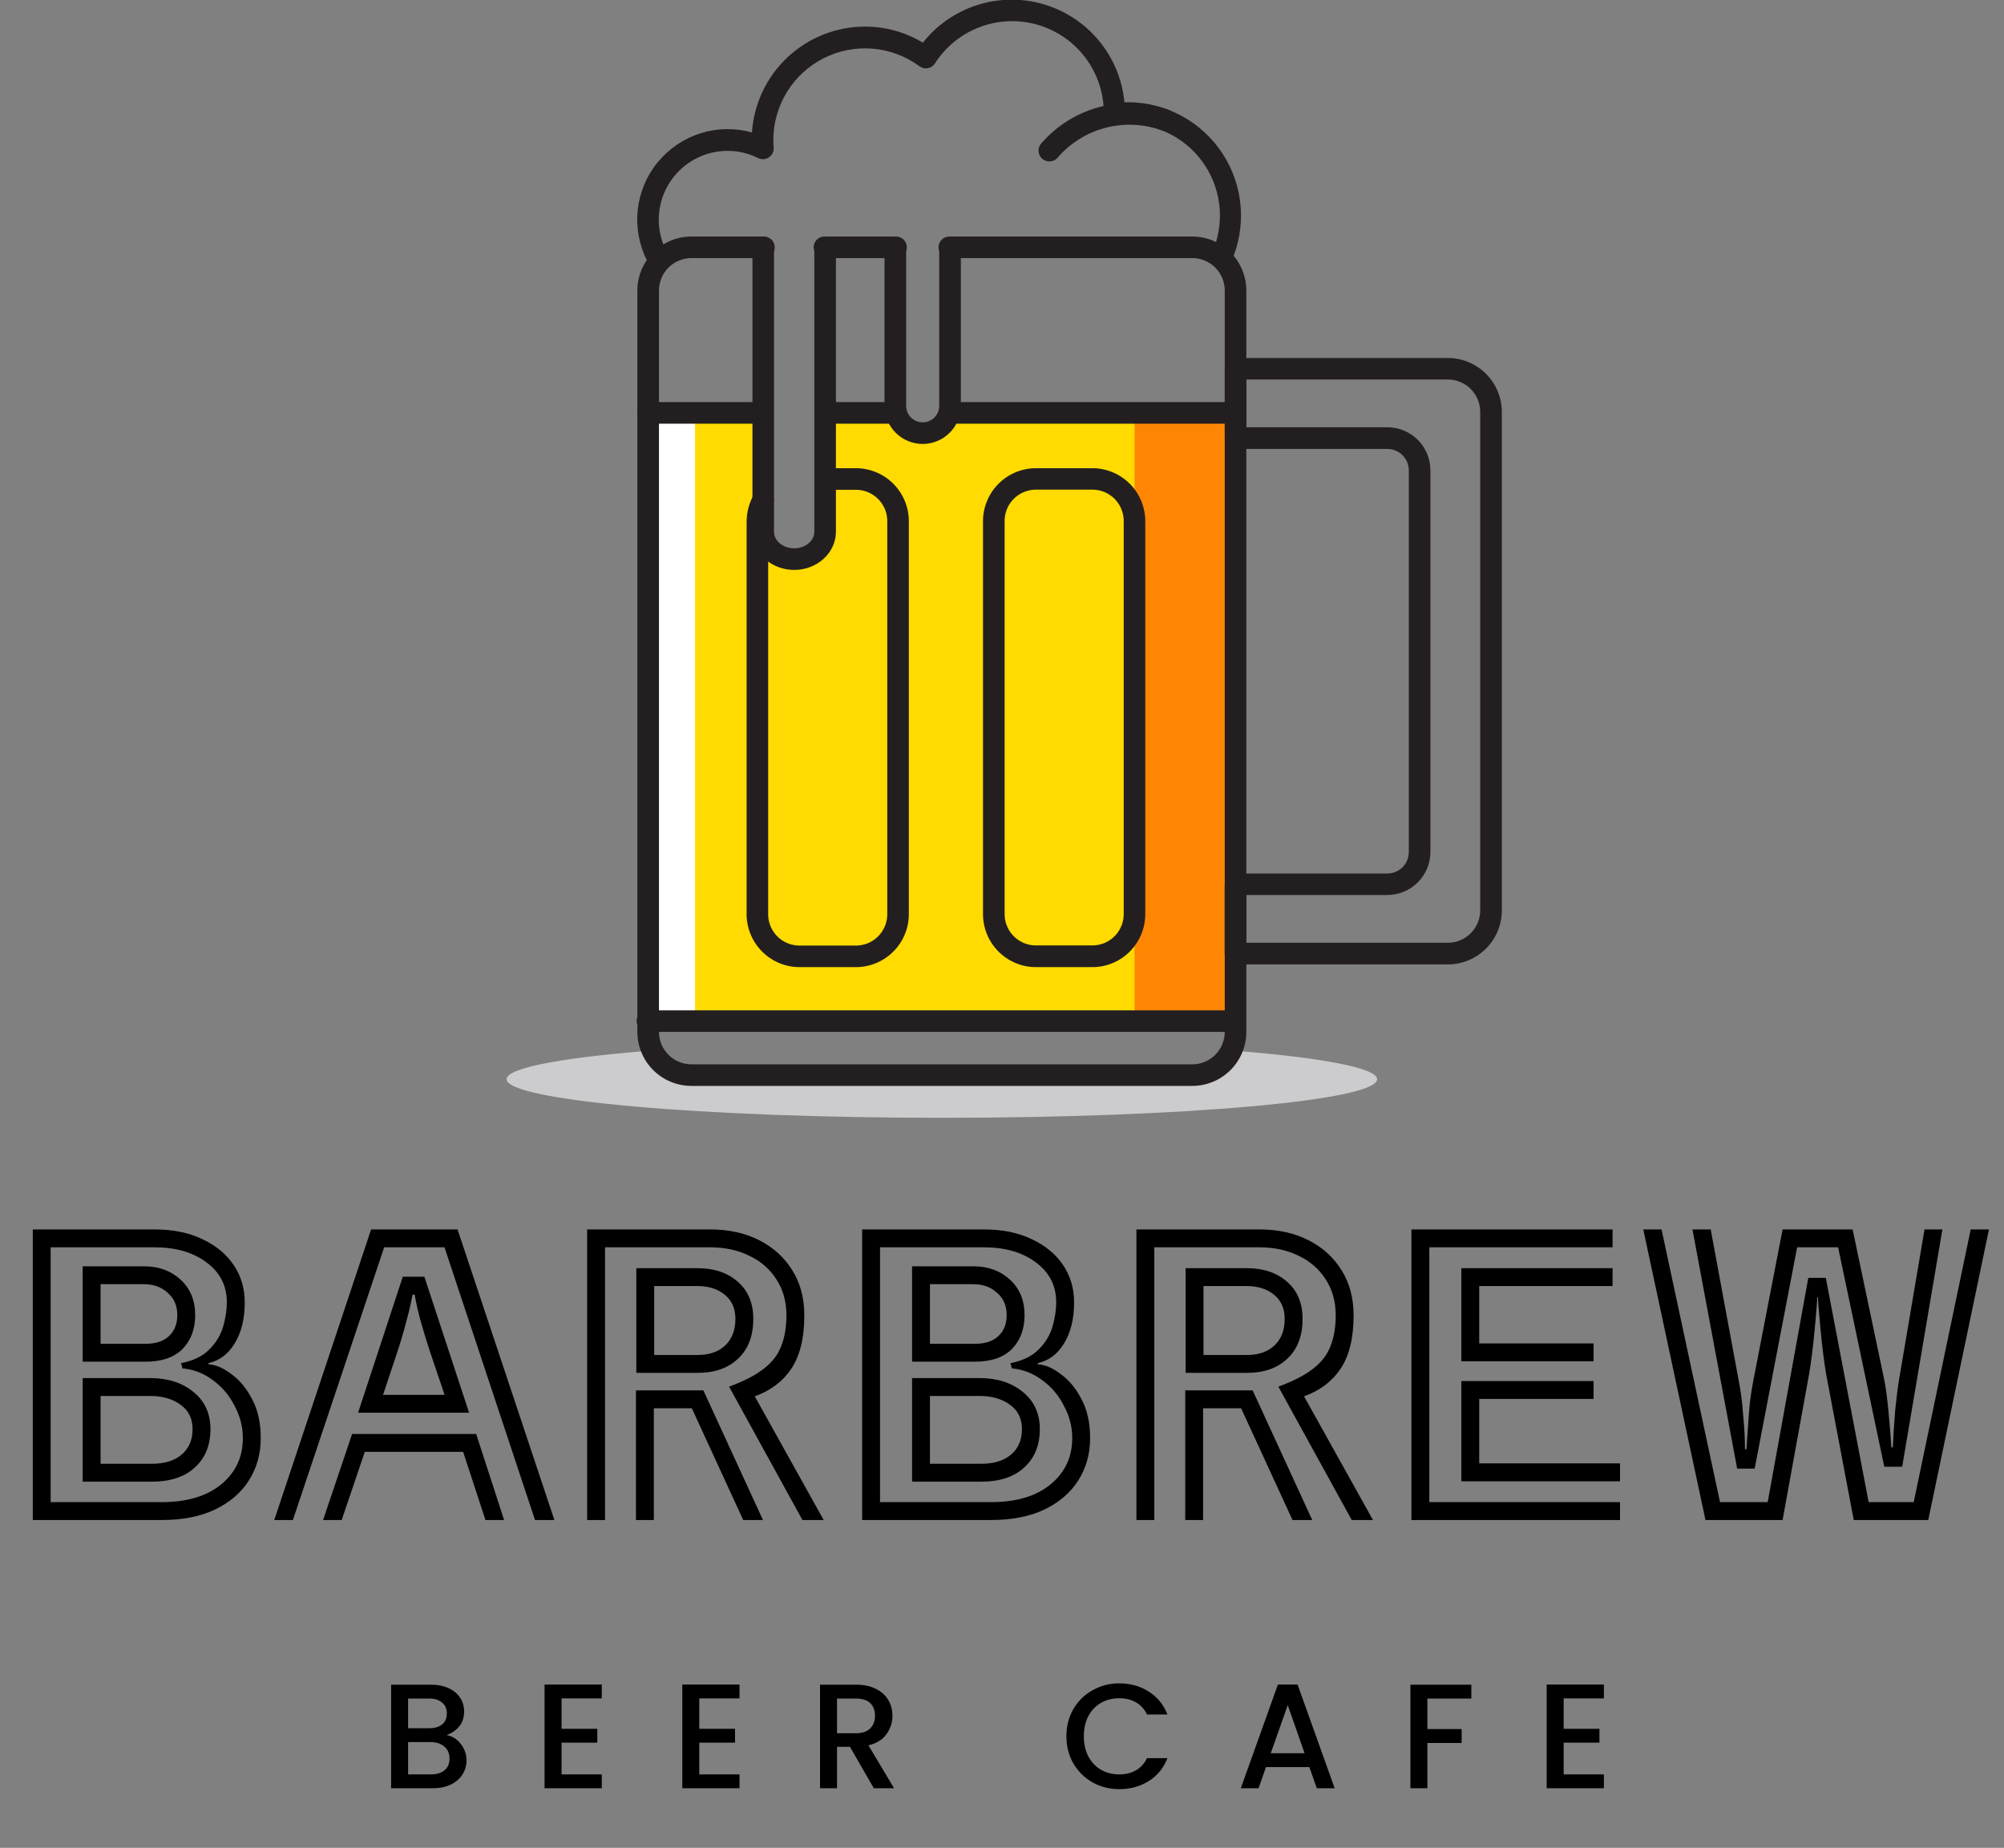 <svg width="269" height="248" viewBox="0 0 269 248" fill="none" xmlns="http://www.w3.org/2000/svg">
<rect x="0" y="0" width="269" height="248" fill="#808080" stroke="none"/>
<g clip-path="url(#clip0_14_153)">
<path d="M166.428 141.074C165.78 142.201 164.887 142.979 163.837 142.979C152.178 143.626 141.167 146.865 130.156 144.274C118.497 141.683 108.133 146.865 96.474 144.922C93.559 143.95 90.644 142.979 88.539 140.906C75.974 141.852 68 143.264 68 144.838C68 147.688 94.155 150.019 126.425 150.019C158.694 150.019 184.856 147.707 184.856 144.838C184.856 143.367 177.776 142.014 166.428 141.074Z" fill="#CCCCCE"/>
<path d="M165.852 54.927L128.433 55.413L123.853 58.133L119.617 54.927H110.763V71.366L107.42 75.576L102.718 72.655L101.967 54.927H87.011V136.56H165.852V54.927Z" fill="#FFDB01"/>
<path d="M93.294 54.927H88.086V136.56H93.294V54.927Z" fill="white"/>
<path d="M165.852 54.927L152.288 55.076V136.56H165.852V54.927Z" fill="#FF8603"/>
<path d="M160.055 145.738H92.801C90.88 145.736 89.037 144.972 87.678 143.613C86.319 142.254 85.555 140.412 85.553 138.49V38.986C85.557 37.066 86.322 35.225 87.68 33.867C89.039 32.51 90.881 31.747 92.801 31.745H102.446C102.644 31.732 102.843 31.759 103.03 31.826C103.217 31.893 103.389 31.997 103.534 32.133C103.679 32.269 103.795 32.433 103.874 32.615C103.953 32.797 103.994 32.994 103.994 33.193C103.994 33.391 103.953 33.588 103.874 33.77C103.795 33.953 103.679 34.117 103.534 34.252C103.389 34.388 103.217 34.492 103.03 34.559C102.843 34.626 102.644 34.654 102.446 34.64H92.801C91.649 34.642 90.545 35.1 89.73 35.915C88.915 36.73 88.457 37.834 88.455 38.986V138.49C88.457 139.643 88.915 140.748 89.73 141.564C90.544 142.379 91.649 142.839 92.801 142.843H160.055C161.207 142.839 162.312 142.379 163.126 141.564C163.941 140.748 164.399 139.643 164.401 138.49V38.986C164.399 37.834 163.941 36.73 163.126 35.915C162.311 35.1 161.207 34.642 160.055 34.64H127.526C127.328 34.654 127.129 34.626 126.942 34.559C126.754 34.492 126.583 34.388 126.438 34.252C126.293 34.117 126.177 33.953 126.098 33.77C126.019 33.588 125.978 33.391 125.978 33.193C125.978 32.994 126.019 32.797 126.098 32.615C126.177 32.433 126.293 32.269 126.438 32.133C126.583 31.997 126.754 31.893 126.942 31.826C127.129 31.759 127.328 31.732 127.526 31.745H160.055C161.974 31.748 163.814 32.512 165.171 33.87C166.529 35.227 167.293 37.067 167.296 38.986V138.49C167.294 140.411 166.531 142.252 165.174 143.611C163.816 144.97 161.975 145.735 160.055 145.738Z" fill="#231F20"/>
<path d="M120.181 34.64H110.763C110.565 34.654 110.366 34.626 110.178 34.559C109.991 34.492 109.82 34.388 109.675 34.252C109.53 34.117 109.414 33.953 109.335 33.77C109.256 33.588 109.215 33.391 109.215 33.193C109.215 32.994 109.256 32.797 109.335 32.615C109.414 32.433 109.53 32.269 109.675 32.133C109.82 31.997 109.991 31.893 110.178 31.826C110.366 31.759 110.565 31.732 110.763 31.745H120.181C120.379 31.732 120.578 31.759 120.765 31.826C120.952 31.893 121.124 31.997 121.269 32.133C121.414 32.269 121.529 32.433 121.609 32.615C121.688 32.797 121.728 32.994 121.728 33.193C121.728 33.391 121.688 33.588 121.609 33.77C121.529 33.953 121.414 34.117 121.269 34.252C121.124 34.388 120.952 34.492 120.765 34.559C120.578 34.626 120.379 34.654 120.181 34.64Z" fill="#231F20"/>
<path d="M165.852 138.49H87.004C86.806 138.503 86.607 138.476 86.42 138.409C86.233 138.342 86.061 138.238 85.916 138.102C85.771 137.966 85.655 137.802 85.576 137.62C85.497 137.438 85.456 137.241 85.456 137.042C85.456 136.844 85.497 136.647 85.576 136.465C85.655 136.282 85.771 136.118 85.916 135.983C86.061 135.847 86.233 135.742 86.42 135.676C86.607 135.609 86.806 135.581 87.004 135.595H165.852C166.219 135.619 166.563 135.782 166.814 136.051C167.066 136.32 167.206 136.674 167.206 137.042C167.206 137.41 167.066 137.765 166.814 138.033C166.563 138.302 166.219 138.465 165.852 138.49Z" fill="#231F20"/>
<path d="M165.852 56.864H128.433C128.048 56.864 127.679 56.711 127.407 56.439C127.135 56.167 126.982 55.798 126.982 55.413C126.982 55.028 127.135 54.659 127.407 54.387C127.679 54.115 128.048 53.962 128.433 53.962H165.852C166.237 53.962 166.606 54.115 166.878 54.387C167.15 54.659 167.303 55.028 167.303 55.413C167.303 55.798 167.15 56.167 166.878 56.439C166.606 56.711 166.237 56.864 165.852 56.864Z" fill="#231F20"/>
<path d="M120.181 56.864H112.207C111.822 56.864 111.453 56.711 111.181 56.439C110.909 56.167 110.756 55.798 110.756 55.413C110.756 55.028 110.909 54.659 111.181 54.387C111.453 54.115 111.822 53.962 112.207 53.962H120.181C120.565 53.962 120.935 54.115 121.207 54.387C121.479 54.659 121.632 55.028 121.632 55.413C121.632 55.798 121.479 56.167 121.207 56.439C120.935 56.711 120.565 56.864 120.181 56.864Z" fill="#231F20"/>
<path d="M101.967 56.864H87.004C86.619 56.864 86.25 56.711 85.978 56.439C85.706 56.167 85.553 55.798 85.553 55.413C85.553 55.028 85.706 54.659 85.978 54.387C86.25 54.115 86.619 53.962 87.004 53.962H101.967C102.351 53.962 102.72 54.115 102.993 54.387C103.265 54.659 103.418 55.028 103.418 55.413C103.418 55.798 103.265 56.167 102.993 56.439C102.72 56.711 102.351 56.864 101.967 56.864Z" fill="#231F20"/>
<path d="M163.98 36.091C163.772 36.093 163.566 36.048 163.377 35.962C163.201 35.883 163.043 35.77 162.911 35.629C162.779 35.488 162.677 35.322 162.61 35.141C162.543 34.96 162.513 34.768 162.521 34.575C162.529 34.382 162.576 34.193 162.658 34.019C163.508 32.144 163.873 30.086 163.722 28.034C163.57 25.981 162.906 24 161.791 22.27C160.675 20.541 159.144 19.119 157.337 18.134C155.53 17.149 153.504 16.633 151.446 16.634C150.898 16.632 150.351 16.669 149.808 16.744C149.603 16.77 149.394 16.752 149.197 16.692C148.999 16.632 148.816 16.53 148.661 16.394C148.505 16.259 148.38 16.092 148.295 15.904C148.21 15.716 148.167 15.512 148.169 15.306V15.196C148.179 12.531 147.324 9.935 145.733 7.798C144.141 5.66 141.899 4.097 139.343 3.344C136.787 2.59 134.055 2.687 131.559 3.618C129.062 4.55 126.936 6.267 125.498 8.511C125.391 8.678 125.25 8.821 125.085 8.933C124.921 9.044 124.735 9.121 124.54 9.159C124.345 9.194 124.145 9.189 123.952 9.143C123.759 9.097 123.578 9.012 123.419 8.893C121.586 7.541 119.414 6.724 117.144 6.533C114.874 6.342 112.596 6.785 110.563 7.812C108.53 8.84 106.822 10.411 105.629 12.351C104.436 14.292 103.805 16.526 103.806 18.803C103.806 19.101 103.806 19.419 103.852 19.801C103.871 20.057 103.823 20.313 103.712 20.544C103.6 20.775 103.429 20.973 103.217 21.116C103.004 21.26 102.757 21.344 102.501 21.361C102.245 21.378 101.989 21.327 101.759 21.213C100.487 20.574 99.083 20.243 97.659 20.248C95.212 20.25 92.865 21.223 91.135 22.953C89.404 24.684 88.431 27.03 88.429 29.478C88.423 30.933 88.768 32.368 89.433 33.662C89.579 34.002 89.589 34.385 89.462 34.733C89.334 35.08 89.079 35.365 88.748 35.531C88.417 35.696 88.036 35.729 87.681 35.623C87.327 35.516 87.027 35.278 86.842 34.958C85.779 32.856 85.349 30.491 85.606 28.15C85.862 25.808 86.794 23.592 88.288 21.771C89.782 19.95 91.772 18.603 94.018 17.893C96.264 17.183 98.668 17.142 100.937 17.774C101.195 13.924 102.904 10.316 105.72 7.68C108.536 5.043 112.249 3.573 116.106 3.569C118.846 3.566 121.533 4.312 123.879 5.726C125.762 3.346 128.313 1.585 131.206 0.668C134.098 -0.249 137.198 -0.28 140.108 0.579C143.018 1.439 145.604 3.15 147.533 5.491C149.463 7.833 150.647 10.698 150.935 13.719H151.382C153.924 13.721 156.425 14.361 158.656 15.579C160.888 16.797 162.778 18.554 164.156 20.691C165.533 22.828 166.353 25.275 166.54 27.811C166.728 30.346 166.278 32.888 165.23 35.204C165.126 35.454 164.953 35.67 164.732 35.827C164.511 35.984 164.25 36.075 163.98 36.091Z" fill="#231F20"/>
<path d="M140.856 21.66C140.578 21.662 140.305 21.583 140.07 21.433C139.836 21.283 139.649 21.069 139.534 20.816C139.418 20.562 139.378 20.281 139.418 20.006C139.459 19.73 139.578 19.473 139.761 19.263C141.817 16.88 144.544 15.173 147.585 14.364C150.627 13.555 153.842 13.682 156.809 14.729C157 14.784 157.177 14.876 157.33 15.001C157.483 15.126 157.609 15.282 157.7 15.457C157.791 15.633 157.845 15.825 157.859 16.023C157.873 16.22 157.847 16.418 157.781 16.605C157.716 16.791 157.613 16.963 157.479 17.108C157.344 17.254 157.182 17.37 157.001 17.451C156.82 17.531 156.625 17.573 156.427 17.576C156.229 17.578 156.033 17.539 155.851 17.463C153.431 16.61 150.81 16.507 148.331 17.168C145.852 17.829 143.631 19.223 141.957 21.168C141.82 21.325 141.651 21.45 141.461 21.535C141.271 21.62 141.064 21.663 140.856 21.66Z" fill="#231F20"/>
<path d="M106.604 76.49C103.515 76.49 101.002 74.19 101.002 71.366V33.435C100.988 33.237 101.016 33.038 101.083 32.851C101.149 32.664 101.254 32.493 101.39 32.347C101.525 32.202 101.689 32.087 101.872 32.008C102.054 31.928 102.251 31.888 102.449 31.888C102.648 31.888 102.844 31.928 103.027 32.008C103.209 32.087 103.373 32.202 103.509 32.347C103.645 32.493 103.749 32.664 103.816 32.851C103.883 33.038 103.91 33.237 103.897 33.435V71.366C103.897 72.591 105.115 73.588 106.604 73.588C108.094 73.588 109.312 72.591 109.312 71.366V33.435C109.299 33.237 109.326 33.038 109.393 32.851C109.46 32.664 109.564 32.493 109.7 32.347C109.836 32.202 110 32.087 110.182 32.008C110.364 31.928 110.561 31.888 110.76 31.888C110.958 31.888 111.155 31.928 111.337 32.008C111.519 32.087 111.683 32.202 111.819 32.347C111.955 32.493 112.059 32.664 112.126 32.851C112.193 33.038 112.22 33.237 112.207 33.435V71.366C112.207 74.19 109.694 76.49 106.604 76.49Z" fill="#231F20"/>
<path d="M123.853 59.584C122.495 59.582 121.193 59.042 120.232 58.082C119.272 57.121 118.731 55.819 118.73 54.461V33.435C118.73 33.051 118.883 32.682 119.155 32.41C119.427 32.138 119.796 31.985 120.181 31.985C120.565 31.985 120.935 32.138 121.207 32.41C121.479 32.682 121.632 33.051 121.632 33.435V54.461C121.632 55.05 121.866 55.615 122.282 56.032C122.699 56.448 123.264 56.682 123.853 56.682C124.443 56.682 125.008 56.448 125.424 56.032C125.841 55.615 126.075 55.05 126.075 54.461V33.435C126.075 33.051 126.228 32.682 126.5 32.41C126.772 32.138 127.141 31.985 127.526 31.985C127.911 31.985 128.28 32.138 128.552 32.41C128.824 32.682 128.977 33.051 128.977 33.435V54.461C128.975 55.819 128.435 57.121 127.474 58.082C126.514 59.042 125.212 59.582 123.853 59.584Z" fill="#231F20"/>
<path d="M194.345 129.435H165.845C165.46 129.435 165.091 129.282 164.819 129.01C164.547 128.738 164.394 128.369 164.394 127.984V118.683C164.394 118.298 164.547 117.929 164.819 117.657C165.091 117.384 165.46 117.232 165.845 117.232H186.229C186.992 117.232 187.723 116.929 188.263 116.389C188.802 115.85 189.105 115.118 189.105 114.356V63.127C189.105 62.364 188.802 61.633 188.263 61.094C187.723 60.554 186.992 60.251 186.229 60.251H165.852C165.467 60.251 165.098 60.099 164.826 59.826C164.554 59.554 164.401 59.185 164.401 58.8V49.493C164.401 49.302 164.438 49.114 164.511 48.938C164.584 48.763 164.691 48.603 164.826 48.469C164.961 48.335 165.121 48.228 165.297 48.156C165.473 48.084 165.661 48.047 165.852 48.048H194.352C196.269 48.05 198.108 48.812 199.466 50.166C200.823 51.521 201.588 53.359 201.593 55.277V122.193C201.59 124.114 200.825 125.955 199.466 127.312C198.107 128.67 196.266 129.433 194.345 129.435ZM167.296 126.526H194.345C195.497 126.525 196.602 126.066 197.416 125.252C198.231 124.437 198.69 123.332 198.691 122.18V55.277C198.69 54.125 198.231 53.02 197.416 52.205C196.602 51.391 195.497 50.932 194.345 50.931H167.296V57.343H186.236C187.766 57.345 189.233 57.953 190.315 59.035C191.397 60.117 192.005 61.584 192.007 63.114V114.343C192.005 115.873 191.397 117.34 190.315 118.422C189.233 119.504 187.766 120.112 186.236 120.114H167.296V126.526Z" fill="#231F20"/>
<path d="M115.064 129.797H107.148C105.271 129.747 103.49 128.957 102.192 127.599C100.894 126.242 100.185 124.427 100.218 122.549V70.084C100.213 68.785 100.548 67.508 101.189 66.379C101.385 66.054 101.699 65.818 102.066 65.722C102.433 65.626 102.823 65.678 103.152 65.866C103.482 66.054 103.724 66.363 103.828 66.728C103.933 67.092 103.89 67.483 103.709 67.817C103.317 68.508 103.111 69.289 103.113 70.084V122.549C103.073 123.661 103.475 124.744 104.231 125.56C104.988 126.376 106.037 126.858 107.148 126.902H115.064C116.175 126.857 117.223 126.373 117.979 125.558C118.735 124.742 119.138 123.661 119.099 122.549V70.084C119.138 68.973 118.735 67.892 117.978 67.078C117.222 66.263 116.174 65.781 115.064 65.737H111.637C111.252 65.737 110.883 65.585 110.611 65.313C110.339 65.04 110.186 64.671 110.186 64.287C110.186 63.902 110.339 63.533 110.611 63.261C110.883 62.989 111.252 62.836 111.637 62.836H115.064C116.941 62.887 118.722 63.677 120.02 65.034C121.318 66.391 122.027 68.206 121.994 70.084V122.549C122.027 124.427 121.318 126.242 120.02 127.599C118.722 128.957 116.941 129.747 115.064 129.797Z" fill="#231F20"/>
<path d="M146.802 129.797H138.88C137.003 129.747 135.222 128.957 133.924 127.599C132.626 126.242 131.917 124.427 131.95 122.549V70.084C131.917 68.206 132.626 66.391 133.924 65.034C135.222 63.677 137.003 62.887 138.88 62.836H146.802C148.679 62.887 150.461 63.677 151.759 65.034C153.056 66.391 153.766 68.206 153.733 70.084V122.549C153.766 124.427 153.056 126.242 151.759 127.599C150.461 128.957 148.679 129.747 146.802 129.797ZM138.88 65.718C137.771 65.764 136.725 66.246 135.97 67.061C135.215 67.875 134.813 68.955 134.852 70.064V122.53C134.811 123.641 135.213 124.722 135.968 125.538C136.723 126.354 137.77 126.837 138.88 126.883H146.802C147.913 126.837 148.961 126.354 149.717 125.538C150.473 124.723 150.876 123.641 150.837 122.53V70.064C150.876 68.954 150.473 67.873 149.717 67.058C148.961 66.244 147.913 65.762 146.802 65.718H138.88Z" fill="#231F20"/>
</g>
<path d="M4.4 165H20.75C23.217 165 25.35 165.433 27.15 166.3C28.95 167.133 30.35 168.283 31.35 169.75C32.35 171.217 32.85 172.9 32.85 174.8C32.85 177 32.4 178.833 31.5 180.3C30.633 181.733 29.45 182.617 27.95 182.95L28 183.1C29 183.167 30.033 183.617 31.1 184.45C32.2 185.25 33.117 186.367 33.85 187.8C34.617 189.233 35 190.967 35 193C35 195.133 34.467 197.033 33.4 198.7C32.367 200.333 30.85 201.633 28.85 202.6C26.883 203.533 24.5 204 21.7 204H4.4V165ZM21.7 201.6C25.067 201.6 27.717 200.817 29.65 199.25C31.617 197.65 32.6 195.567 32.6 193C32.6 191.5 32.233 190.067 31.5 188.7C30.8 187.3 29.833 186.15 28.6 185.25C27.367 184.317 26 183.783 24.5 183.65L24.3 182.95C25.967 182.617 27.233 182 28.1 181.1C29 180.2 29.617 179.183 29.95 178.05C30.283 176.883 30.45 175.8 30.45 174.8C30.45 172.567 29.55 170.783 27.75 169.45C25.95 168.083 23.617 167.4 20.75 167.4H6.8V201.6H21.7ZM11.1 169.95H19.35C21.317 169.95 22.95 170.55 24.25 171.75C25.55 172.95 26.2 174.533 26.2 176.5C26.2 178.367 25.633 179.883 24.5 181.05C23.367 182.183 21.717 182.75 19.55 182.75H11.1V169.95ZM19.55 180.35C20.917 180.35 21.967 180 22.7 179.3C23.433 178.6 23.8 177.667 23.8 176.5C23.8 175.233 23.367 174.233 22.5 173.5C21.667 172.733 20.617 172.35 19.35 172.35H13.5V180.35H19.55ZM11.1 184.95H20.15C22.517 184.95 24.45 185.567 25.95 186.8C27.483 188.033 28.25 189.7 28.25 191.8C28.25 193.967 27.55 195.683 26.15 196.95C24.783 198.217 22.867 198.85 20.4 198.85H11.1V184.95ZM20.4 196.45C22.067 196.45 23.383 196.05 24.35 195.25C25.35 194.417 25.85 193.267 25.85 191.8C25.85 190.367 25.3 189.267 24.2 188.5C23.133 187.733 21.783 187.35 20.15 187.35H13.5V196.45H20.4ZM59.666 167.4H51.566L39.316 204H36.816L49.816 165H61.416L74.416 204H71.816L59.666 167.4ZM54.066 171.35H56.966L62.966 189.6H48.066L54.066 171.35ZM59.666 187.2C59.5 186.667 59.233 185.867 58.866 184.8C58.5 183.733 58.1 182.55 57.666 181.25C57.233 179.917 56.833 178.6 56.466 177.3C56.1 175.967 55.833 174.783 55.666 173.75H55.366C55.2 174.75 54.933 175.917 54.566 177.25C54.233 178.55 53.85 179.867 53.416 181.2C52.983 182.5 52.583 183.7 52.216 184.8C51.85 185.867 51.583 186.667 51.416 187.2H59.666ZM62.166 194.85H48.966L45.866 204H43.366L47.266 192.45H63.916L67.666 204H65.166L62.166 194.85ZM97.864 186.1C99.864 185.367 101.414 184.567 102.514 183.7C103.647 182.833 104.431 181.817 104.864 180.65C105.331 179.483 105.564 178.117 105.564 176.55C105.564 174.683 105.114 173.067 104.214 171.7C103.347 170.333 102.147 169.283 100.614 168.55C99.081 167.783 97.314 167.4 95.314 167.4H81.214V204H78.814V165H95.314C97.814 165 100.014 165.483 101.914 166.45C103.814 167.417 105.297 168.767 106.364 170.5C107.431 172.2 107.964 174.217 107.964 176.55C107.964 179.583 107.381 181.967 106.214 183.7C105.081 185.4 103.447 186.633 101.314 187.4L110.564 204H107.714L97.864 186.1ZM85.414 170.2H93.614C95.881 170.2 97.697 170.817 99.064 172.05C100.431 173.25 101.114 174.9 101.114 177C101.114 179.3 100.431 181.083 99.064 182.35C97.731 183.617 95.931 184.25 93.664 184.25H85.414V170.2ZM93.664 181.85C95.197 181.85 96.414 181.433 97.314 180.6C98.247 179.733 98.714 178.533 98.714 177C98.714 175.6 98.231 174.517 97.264 173.75C96.331 172.983 95.114 172.6 93.614 172.6H87.814V181.85H93.664ZM92.864 189H87.764V204H85.364V186.6H94.414L102.414 204H99.764L92.864 189ZM115.728 165H132.078C134.545 165 136.678 165.433 138.478 166.3C140.278 167.133 141.678 168.283 142.678 169.75C143.678 171.217 144.178 172.9 144.178 174.8C144.178 177 143.728 178.833 142.828 180.3C141.961 181.733 140.778 182.617 139.278 182.95L139.328 183.1C140.328 183.167 141.361 183.617 142.428 184.45C143.528 185.25 144.445 186.367 145.178 187.8C145.945 189.233 146.328 190.967 146.328 193C146.328 195.133 145.795 197.033 144.728 198.7C143.695 200.333 142.178 201.633 140.178 202.6C138.211 203.533 135.828 204 133.028 204H115.728V165ZM133.028 201.6C136.395 201.6 139.045 200.817 140.978 199.25C142.945 197.65 143.928 195.567 143.928 193C143.928 191.5 143.561 190.067 142.828 188.7C142.128 187.3 141.161 186.15 139.928 185.25C138.695 184.317 137.328 183.783 135.828 183.65L135.628 182.95C137.295 182.617 138.561 182 139.428 181.1C140.328 180.2 140.945 179.183 141.278 178.05C141.611 176.883 141.778 175.8 141.778 174.8C141.778 172.567 140.878 170.783 139.078 169.45C137.278 168.083 134.945 167.4 132.078 167.4H118.128V201.6H133.028ZM122.428 169.95H130.678C132.645 169.95 134.278 170.55 135.578 171.75C136.878 172.95 137.528 174.533 137.528 176.5C137.528 178.367 136.961 179.883 135.828 181.05C134.695 182.183 133.045 182.75 130.878 182.75H122.428V169.95ZM130.878 180.35C132.245 180.35 133.295 180 134.028 179.3C134.761 178.6 135.128 177.667 135.128 176.5C135.128 175.233 134.695 174.233 133.828 173.5C132.995 172.733 131.945 172.35 130.678 172.35H124.828V180.35H130.878ZM122.428 184.95H131.478C133.845 184.95 135.778 185.567 137.278 186.8C138.811 188.033 139.578 189.7 139.578 191.8C139.578 193.967 138.878 195.683 137.478 196.95C136.111 198.217 134.195 198.85 131.728 198.85H122.428V184.95ZM131.728 196.45C133.395 196.45 134.711 196.05 135.678 195.25C136.678 194.417 137.178 193.267 137.178 191.8C137.178 190.367 136.628 189.267 135.528 188.5C134.461 187.733 133.111 187.35 131.478 187.35H124.828V196.45H131.728ZM171.595 186.1C173.595 185.367 175.145 184.567 176.245 183.7C177.378 182.833 178.161 181.817 178.595 180.65C179.061 179.483 179.295 178.117 179.295 176.55C179.295 174.683 178.845 173.067 177.945 171.7C177.078 170.333 175.878 169.283 174.345 168.55C172.811 167.783 171.045 167.4 169.045 167.4H154.945V204H152.545V165H169.045C171.545 165 173.745 165.483 175.645 166.45C177.545 167.417 179.028 168.767 180.095 170.5C181.161 172.2 181.695 174.217 181.695 176.55C181.695 179.583 181.111 181.967 179.945 183.7C178.811 185.4 177.178 186.633 175.045 187.4L184.295 204H181.445L171.595 186.1ZM159.145 170.2H167.345C169.611 170.2 171.428 170.817 172.795 172.05C174.161 173.25 174.845 174.9 174.845 177C174.845 179.3 174.161 181.083 172.795 182.35C171.461 183.617 169.661 184.25 167.395 184.25H159.145V170.2ZM167.395 181.85C168.928 181.85 170.145 181.433 171.045 180.6C171.978 179.733 172.445 178.533 172.445 177C172.445 175.6 171.961 174.517 170.995 173.75C170.061 172.983 168.845 172.6 167.345 172.6H161.545V181.85H167.395ZM166.595 189H161.495V204H159.095V186.6H168.145L176.145 204H173.495L166.595 189ZM189.459 165H216.459V167.4H191.859V201.6H217.459V204H189.459V165ZM196.159 170.2H216.459V172.6H198.559V180.3H213.909V182.7H196.159V170.2ZM196.159 185.35H213.909V187.75H198.559V196.4H217.459V198.8H196.159V185.35ZM246.731 167.4H241.231L235.531 197.1H233.181L227.181 165H229.631L233.381 185.25C233.648 186.55 233.848 188.083 233.981 189.85C234.148 191.583 234.231 193.133 234.231 194.5H234.431C234.498 193.6 234.565 192.617 234.631 191.55C234.698 190.45 234.781 189.367 234.881 188.3C235.015 187.2 235.165 186.233 235.331 185.4L239.281 165H248.681L252.931 185.2C253.131 186.2 253.315 187.567 253.481 189.3C253.648 191.033 253.781 192.683 253.881 194.25H254.081C254.148 192.683 254.248 191.067 254.381 189.4C254.548 187.733 254.715 186.383 254.881 185.35L258.331 165H260.731L255.331 196.85H252.931L246.731 167.4ZM245.131 184.45C244.998 183.683 244.865 182.767 244.731 181.7C244.598 180.633 244.481 179.567 244.381 178.5C244.281 177.433 244.198 176.5 244.131 175.7C244.065 174.867 244.031 174.333 244.031 174.1H243.931C243.931 174.333 243.898 174.867 243.831 175.7C243.765 176.5 243.681 177.433 243.581 178.5C243.481 179.567 243.365 180.633 243.231 181.7C243.098 182.767 242.965 183.683 242.831 184.45L239.281 204H228.931L220.581 165H223.031L230.881 201.6H237.281L242.731 171.5H245.081L250.831 201.6H256.881L264.531 165H266.981L258.831 204H248.831L245.131 184.45Z" fill="black"/>
<path d="M59.94 232.86C60.687 232.993 61.32 233.387 61.84 234.04C62.36 234.693 62.62 235.433 62.62 236.26C62.62 236.967 62.433 237.607 62.06 238.18C61.7 238.74 61.173 239.187 60.48 239.52C59.787 239.84 58.98 240 58.06 240H52.5V226.1H57.8C58.747 226.1 59.56 226.26 60.24 226.58C60.92 226.9 61.433 227.333 61.78 227.88C62.127 228.413 62.3 229.013 62.3 229.68C62.3 230.48 62.087 231.147 61.66 231.68C61.233 232.213 60.66 232.607 59.94 232.86ZM54.78 231.94H57.6C58.347 231.94 58.927 231.773 59.34 231.44C59.767 231.093 59.98 230.6 59.98 229.96C59.98 229.333 59.767 228.847 59.34 228.5C58.927 228.14 58.347 227.96 57.6 227.96H54.78V231.94ZM57.86 238.14C58.633 238.14 59.24 237.953 59.68 237.58C60.12 237.207 60.34 236.687 60.34 236.02C60.34 235.34 60.107 234.8 59.64 234.4C59.173 234 58.553 233.8 57.78 233.8H54.78V238.14H57.86ZM75.378 227.94V232.02H80.178V233.88H75.378V238.14H80.778V240H73.098V226.08H80.778V227.94H75.378ZM93.866 227.94V232.02H98.666V233.88H93.866V238.14H99.266V240H91.586V226.08H99.266V227.94H93.866ZM117.294 240L114.094 234.44H112.354V240H110.074V226.1H114.874C115.941 226.1 116.841 226.287 117.574 226.66C118.321 227.033 118.874 227.533 119.234 228.16C119.608 228.787 119.794 229.487 119.794 230.26C119.794 231.167 119.528 231.993 118.994 232.74C118.474 233.473 117.668 233.973 116.574 234.24L120.014 240H117.294ZM112.354 232.62H114.874C115.728 232.62 116.368 232.407 116.794 231.98C117.234 231.553 117.454 230.98 117.454 230.26C117.454 229.54 117.241 228.98 116.814 228.58C116.388 228.167 115.741 227.96 114.874 227.96H112.354V232.62ZM143.146 233.02C143.146 231.66 143.46 230.44 144.086 229.36C144.726 228.28 145.586 227.44 146.666 226.84C147.76 226.227 148.953 225.92 150.246 225.92C151.726 225.92 153.04 226.287 154.186 227.02C155.346 227.74 156.186 228.767 156.706 230.1H153.966C153.606 229.367 153.106 228.82 152.466 228.46C151.826 228.1 151.086 227.92 150.246 227.92C149.326 227.92 148.506 228.127 147.786 228.54C147.066 228.953 146.5 229.547 146.086 230.32C145.686 231.093 145.486 231.993 145.486 233.02C145.486 234.047 145.686 234.947 146.086 235.72C146.5 236.493 147.066 237.093 147.786 237.52C148.506 237.933 149.326 238.14 150.246 238.14C151.086 238.14 151.826 237.96 152.466 237.6C153.106 237.24 153.606 236.693 153.966 235.96H156.706C156.186 237.293 155.346 238.32 154.186 239.04C153.04 239.76 151.726 240.12 150.246 240.12C148.94 240.12 147.746 239.82 146.666 239.22C145.586 238.607 144.726 237.76 144.086 236.68C143.46 235.6 143.146 234.38 143.146 233.02ZM175.755 237.16H169.935L168.935 240H166.555L171.535 226.08H174.175L179.155 240H176.755L175.755 237.16ZM175.115 235.3L172.855 228.84L170.575 235.3H175.115ZM197.5 226.1V227.96H191.6V232.06H196.2V233.92H191.6V240H189.32V226.1H197.5ZM209.893 227.94V232.02H214.693V233.88H209.893V238.14H215.293V240H207.613V226.08H215.293V227.94H209.893Z" fill="black"/>
<defs>
<clipPath id="clip0_14_153">
<rect width="133.593" height="150" fill="white" transform="translate(68)"/>
</clipPath>
</defs>
</svg>
